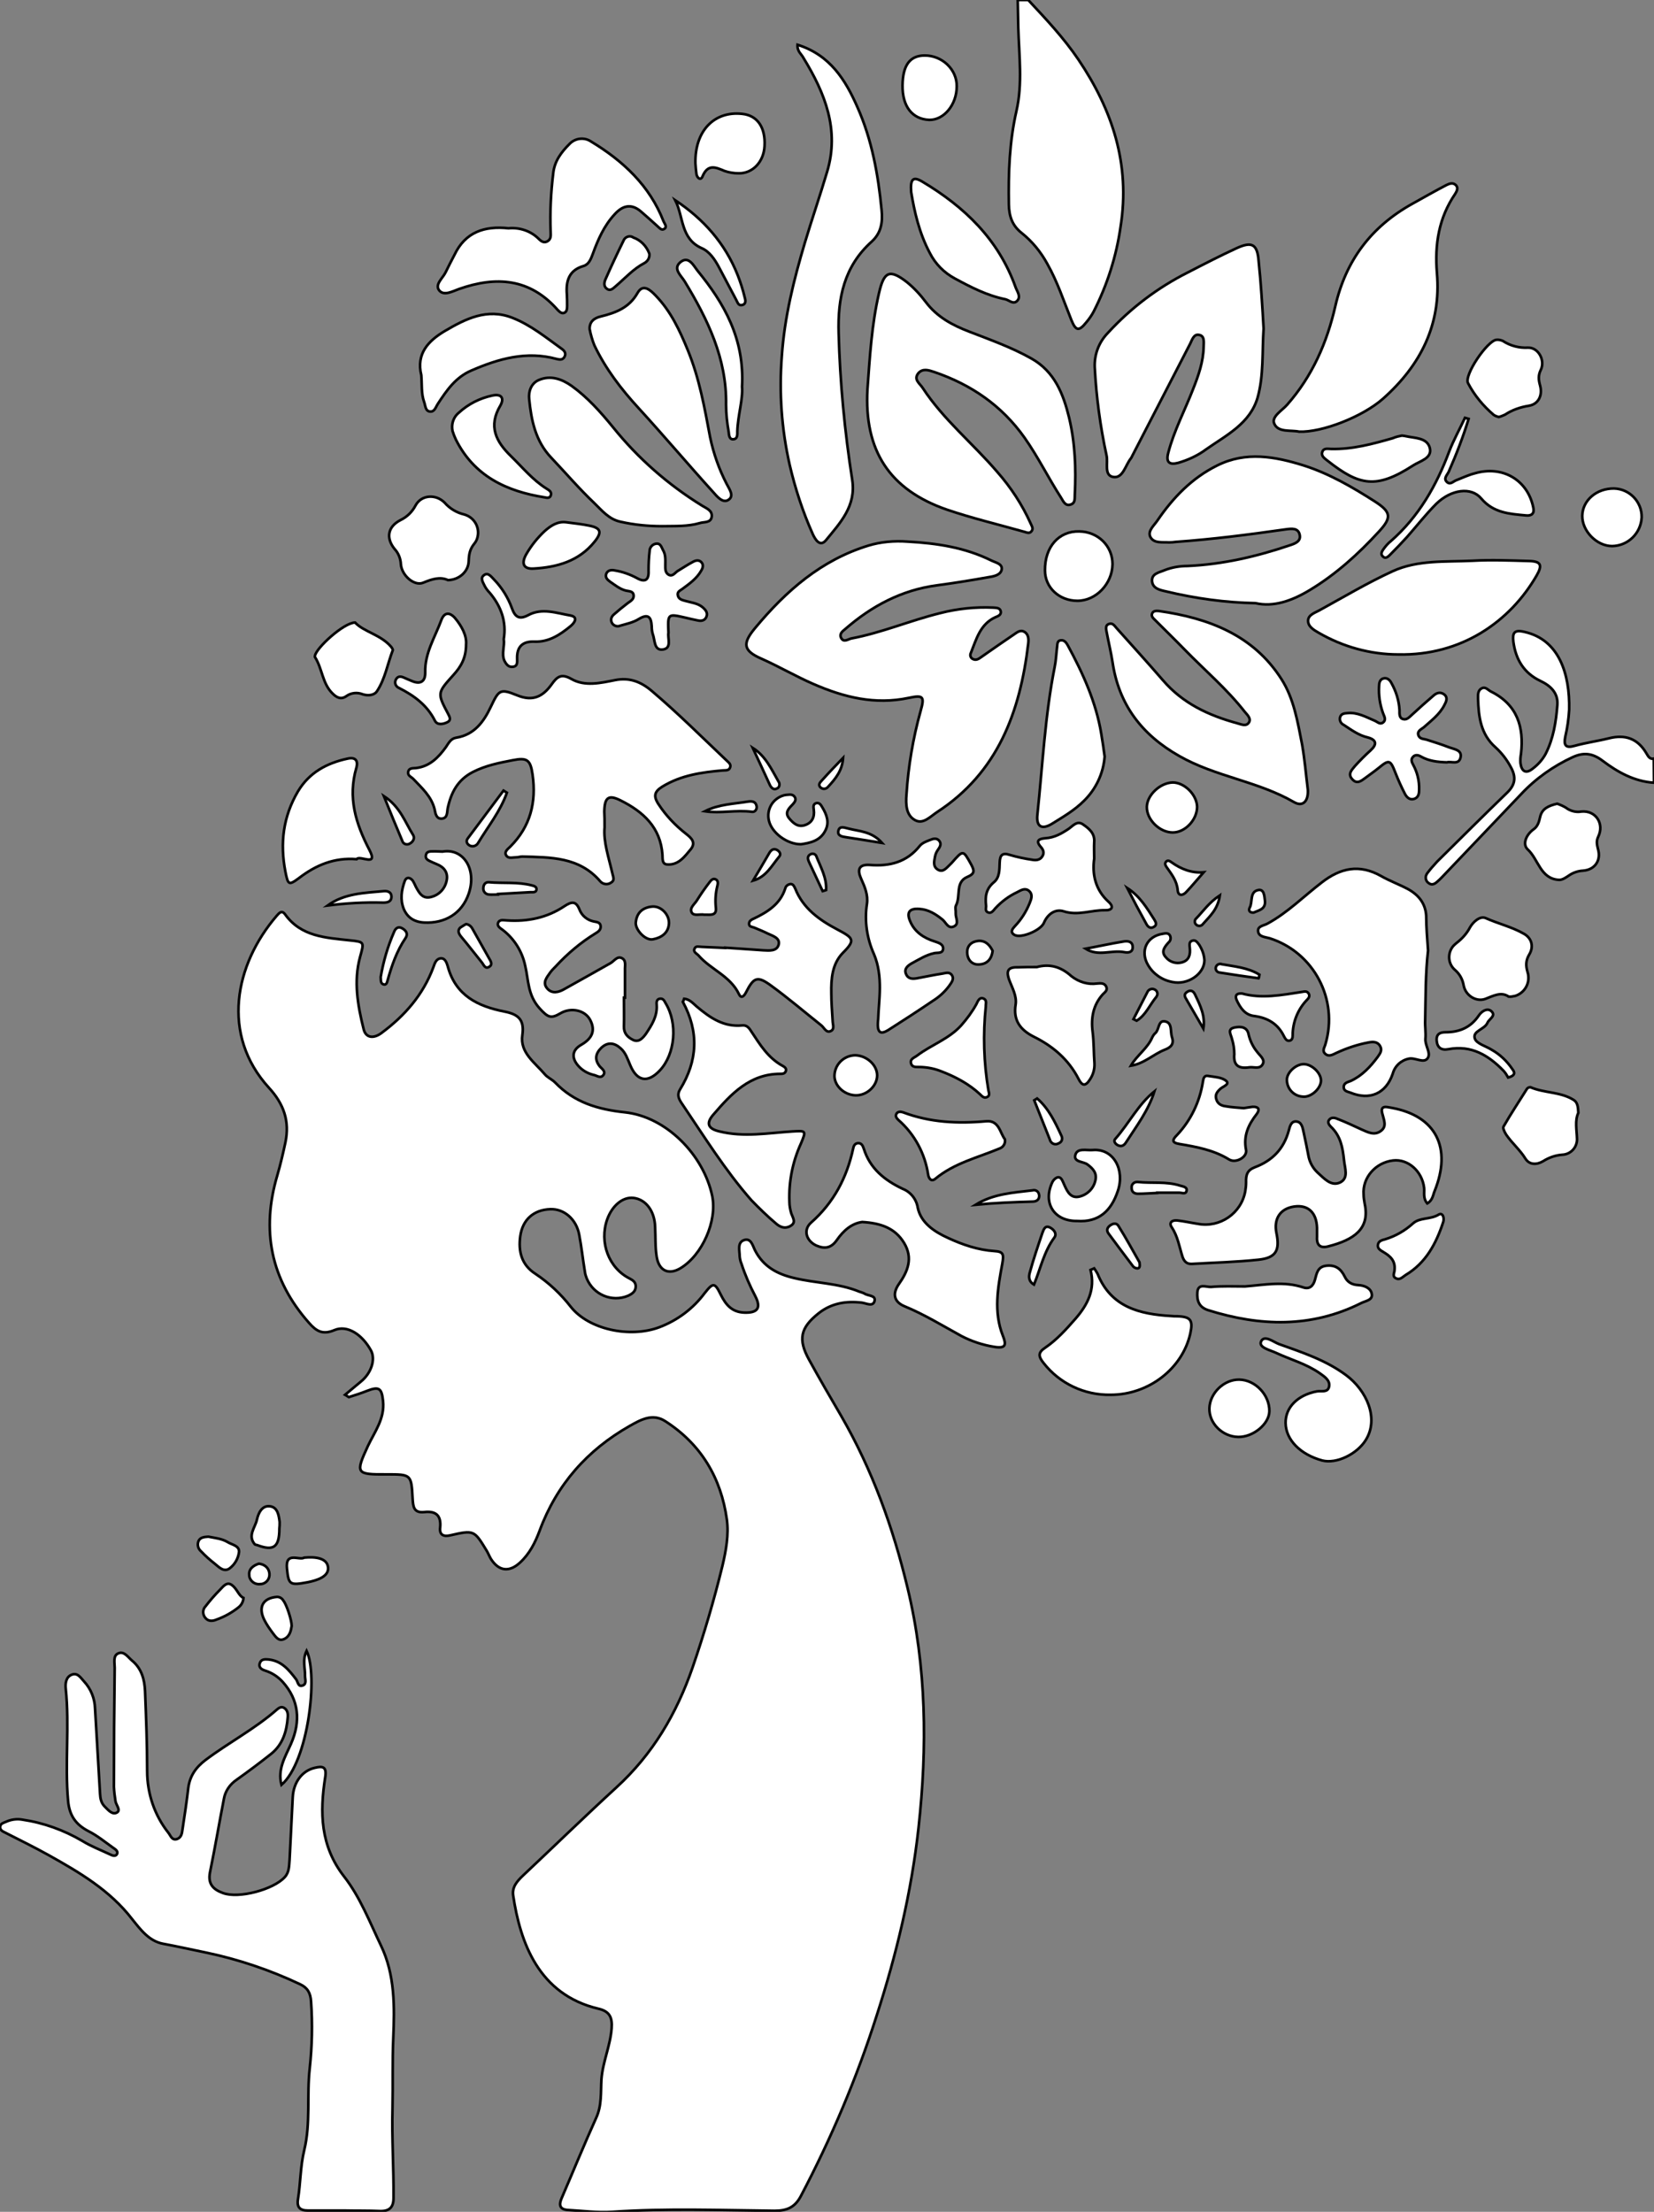 <?xml version="1.0" encoding="utf-8"?>
<!-- Generator: Adobe Illustrator 24.1.0, SVG Export Plug-In . SVG Version: 6.00 Build 0)  -->
<svg version="1.1" id="图层_1" xmlns="http://www.w3.org/2000/svg" xmlns:xlink="http://www.w3.org/1999/xlink" x="0px" y="0px"
	 viewBox="0 0 631.7 844.9" style="enable-background:new 0 0 631.7 844.9;" xml:space="preserve">
<rect x="0" y="0" width="631.7" height="844.9" fill="#808080" stroke="none"/>
<style type="text/css">
	.st0{fill:#FFFFFF;stroke:#000000;stroke-miterlimit:10;}
</style>
<g>
	<path id="X376600M2Color16_5_" class="st0" d="M392.7,0c6.8,7.3,13.6,14.5,19.2,22.8c13,19.3,19.8,40,16.1,63.6
		c-1.6,11.4-5.1,22.4-10.3,32.6c-0.8,1.5-1.7,2.8-2.8,4.1c-2.8,3.5-4,3.4-5.7-0.8c-2.9-7.2-5.3-14.6-9.2-21.5
		c-2.5-4.6-5.8-8.6-9.8-11.8c-3.7-2.9-4.8-6.5-4.9-10.9c-0.2-12,0.2-23.9,2.9-35.7c2.4-10.5,1-21.2,0.7-31.9
		c-0.1-3.5-0.1-7-0.2-10.5L392.7,0z"/>
	<path id="X78D111M2Color15_6_" class="st0" d="M631.7,299c-7.5-0.5-13.8-4-19.5-8.3c-3.9-3-7.3-3.4-11.5-1.5
		c-7.4,3.4-14.2,8.2-19.8,14.2c-10.1,10.6-20.2,21.2-30.3,31.8c-0.6,0.6-1.2,1.2-1.8,1.7c-1,0.9-2.1,1.3-3.2,0.4
		c-1.1-0.7-1.4-2.3-0.7-3.4c0-0.1,0.1-0.1,0.1-0.2c1.2-1.6,2.5-3.1,3.9-4.6c8.9-8.8,17.7-17.6,26.7-26.3c3.2-3.1,3.5-6,1.4-9.8
		c-1.5-2.8-3.4-5.3-5.8-7.5c-5.7-5-6.5-11.7-6.7-18.6c0-1.4-0.2-3.2,1.5-4c1.4-0.7,2.4,0.8,3.5,1.3c10,5,12.6,13.5,11.4,23.8
		c-0.2,1.1-0.3,2.3-0.2,3.5c0.4,3.1,2,4.3,4.7,2.1c2-1.5,3.7-3.4,4.9-5.6c3-5.9,4-12.3,4.5-18.8c0.3-4.6-2.7-7.3-6.5-9.1
		c-6.3-3-9.4-8.2-10.3-14.9c-0.4-3.4,0.2-4.8,4.3-3.8c13.2,3,17.3,16.1,17,29.7c-0.2,3.5-0.7,7-1.5,10.4c-0.6,3.2,0.1,4.4,3.6,3.4
		c4.3-1.2,8.8-1.8,13.2-2.9c6.1-1.5,10.8,0.1,14.1,5.6c0.7,1.1,1.2,2.5,2.9,2.2L631.7,299z"/>
	<path id="XF9D886M2Gra2OT15" class="st0" d="M131.8,532.8c2.2-1.8,4.1-3.5,6.1-5.1c3.9-3.2,5.6-8.4,3.8-11.8
		c-3.4-6.2-9.1-9.9-14-7.8c-4.5,1.9-6.9,0.4-9.7-2.8c-14.6-16.5-18.3-35.3-12.1-56.3c1.2-4.1,2.2-8.4,3.1-12.6
		c1.7-8.1-0.6-14.7-6.3-20.9c-18.4-20.2-13.1-47,3-65.7c0.9-1,1.9-2.3,3.2-0.5c6.1,8.5,15.5,8.9,24.6,9.9c5.8,0.6,5.6,0.6,4,6.4
		c-2.5,9.2-0.9,18.5,1.4,27.6c0.9,3.5,4,3.5,6.8,1.4c8.9-6.6,15.9-14.6,19.8-25.1c0.5-1.4,1-3.1,2.6-3.4c1.9-0.3,2.5,1.7,2.9,3
		c3,11.2,11.5,15.3,21.6,17.3c5.1,1,7.8,2.9,6.9,9c-1,6.7,4.8,10.5,8.6,15c1,1.2,2.7,1.9,3.9,3.1c7.3,7.6,16.3,10.3,26.7,11.4
		c15.8,1.7,30,16.3,33.3,31.9c2,9.6-3.8,22.7-12.2,27.7c-4.4,2.6-8.1,1-9-4.4c-0.6-3.8-0.4-7.6-0.6-11.5c-0.2-6-3.5-10.4-8.2-11
		c-4.1-0.5-8.2,2.9-10.1,8.2c-3.1,8.8,0.6,18.6,8.6,22.6c1.3,0.7,2.3,1.4,2.3,3c0,2-1.5,2.9-3,3.6c-6.1,2.5-13.1-0.4-15.7-6.6
		c-0.3-0.8-0.6-1.6-0.7-2.5c-0.8-4.8-1.3-9.6-2.2-14.3c-1.1-5.9-5.8-9.9-11-9.7c-6.3,0.2-10.6,3.9-11.5,10.3
		c-0.8,5.9,0.5,11,5.8,14.4c5.1,3.4,9.7,7.7,13.5,12.6c6.9,8.7,22.6,12,33.8,7.8c6.9-2.6,12.9-7.1,17.3-13c3.3-4.2,3.9-4.1,6.2,0.6
		c1.9,3.8,4.2,6.6,8.9,6.8c5.1,0.2,6.6-1.7,4.3-6.2c-2.1-4-3.9-8.1-5.3-12.4c-0.4-0.9-0.6-1.9-0.7-2.9c0-2.2-1-5.3,1.7-6.2
		s3.3,2.3,4.2,4c3.2,6.2,8.5,9,14.9,10.5c8.2,2,16.9,1.9,24.9,5.2c0.6,0.2,1.3,0.4,1.9,0.7c1.4,1,4.5,0.6,3.9,2.9s-3.2,0.8-4.9,0.6
		c-6-0.7-11.6,0.2-16.5,4.1c-6.9,5.5-7.9,9.9-3.6,17.7c4,7.3,8.2,14.5,12.4,21.7c11.8,20.5,19.7,42.5,25.2,65.4
		c7.3,30.2,7.6,60.9,4.2,91.8c-2.7,24.4-8.4,48.2-15.9,71.4c-7.6,23.9-17.4,47.1-29.1,69.3c-2.2,4.1-5.1,5.5-10,5.5
		c-20.6-0.2-41.3-1-61.9,0.4c-5.6,0.4-11.3-0.4-17-0.7c-3.2-0.2-3.5-2-2.4-4.5c4.4-10.2,8.6-20.5,13.2-30.7c2.2-4.8,1.7-9.8,2-14.7
		c0.5-6.7,3.4-12.8,3.9-19.5c0.3-4.1-0.7-6.5-5.1-7.5c-22.8-5.4-29.8-25.3-32.5-43.2c-0.5-3.3,1.5-5.5,3.8-7.7
		c11.9-11.2,23.6-22.6,35.6-33.6c13.9-12.7,23-28.2,29.1-45.8c4.4-12.8,8.2-25.7,11.4-38.8c1.4-5.9,2.5-12,1.7-17.8
		c-2.2-15.8-9.8-28.7-23.5-37.5c-4.9-3.2-9.5-0.5-13.6,1.8c-16.2,9.2-27.9,22.4-34.4,40c-1.7,4.6-3.9,8.9-7.5,12.2
		c-4.1,3.8-8.1,3.3-11.1-1.4c-0.6-1-1-2.1-1.6-3.1c-4.8-7.9-4.8-8-14-5.9c-2.6,0.6-4.1-0.3-3.8-2.9c0.5-4.8-1.7-6.5-6.1-6
		c-4,0.4-4.2-2.1-4.4-5c-0.5-9.4-0.5-9.4-9.9-9.4c-11.8,0.1-12-0.4-7.2-10.8c2.6-5.5,6.5-10.5,5.8-17.2c-0.5-4.9-1.5-5.7-6.1-3.9
		c-2.3,0.9-4.7,1.7-7,2.4C133,533.6,132.7,533.3,131.8,532.8z"/>
	<path id="XA34F1FM2Color24" class="st0" d="M131.6,844.4c-4.7,0-9.3,0-14,0c-3,0-4.3-1.2-3.8-4.3c1-6.2,0.9-12.6,2.4-18.8
		c2.5-10.3,0.9-20.8,2.1-31.3c0.9-8.4,1.1-16.9,0.5-25.4c-0.2-3.4-1.4-5.3-4.1-6.6c-11.6-5.5-23.8-9.6-36.3-12.2
		c-5.4-1.1-10.7-2.3-16.1-3.3s-8.7-5.5-11.9-9.5c-8.5-11-20.1-17.8-31.9-24.4c-5.4-3-10.9-5.7-16.4-8.5c-1-0.5-2.3-1-2-2.5
		c0.2-1.1,1.3-1.3,2.2-1.7c2-0.9,4.2-1.2,6.3-0.8c8.1,1.2,15.8,4,22.8,8.1c3.4,2.1,7.1,3.5,10.7,5.2c1,0.5,2.1,0.8,2.6-0.2
		s-0.6-1.8-1.4-2.3c-3.1-2.2-6.1-4.7-9.5-6.4c-4.8-2.5-7.3-5.9-7.8-11.6c-1.3-14.3,0.6-28.6-0.9-42.9c-0.2-2,0.1-4.3,2.1-5.2
		c2.4-1.1,3.6,1.1,4.9,2.5c2.6,2.8,4.1,6.5,4.2,10.4c0.6,10.8,1.3,21.6,1.9,32.4c0.1,1.9,0.4,3.6,1.8,5s2.9,3.2,4.6,2.3
		s-0.3-2.9-0.5-4.4c-0.3-1.8-0.5-3.6-0.6-5.4c0-15.2,0.1-30.3,0.3-45.5c0-1.9-0.7-4.6,1.3-5.5c2.3-1.1,3.8,1.5,5.4,2.8
		c3.6,3,4.7,7.2,4.9,11.6c0.4,10.2,0.8,20.3,0.8,30.5c0,8.6,2.8,16.9,8.1,23.6c0.9,1.1,1.3,3,3.3,2.4c1.7-0.6,1.9-2.2,2.1-3.7
		c0.8-5.3,1.6-10.5,2.2-15.8c0.6-4.6,2.9-7.9,6.6-10.7c8.9-6.7,18.9-11.9,27.3-19.3c0.8-0.7,1.7-1.2,2.7-0.6
		c1.3,0.8,1.5,2.2,1.4,3.5c-0.4,5.5-1.9,10.5-6.4,14.1c-4.3,3.4-8.7,6.7-13.2,9.9c-2.5,1.7-4.3,4.3-4.8,7.3
		c-1.8,9.3-3.4,18.7-5.3,28c-0.9,4.5,1.3,6.6,4.9,7.9c6,2.3,19.4-1.3,23.7-6.1c1.7-1.9,1.6-4.3,1.8-6.6c0.4-8,0.8-15.9,1.2-23.9
		c0.3-5.7,3.6-10.1,8.4-11.2c2.9-0.7,4.7-0.6,4,3.6c-2.1,13.4-1.9,26.2,7.2,37.9c6.1,7.8,9.8,17.4,14.1,26.4
		c5.4,11.2,5.2,23.5,4.7,35.3c-0.4,9-0.1,17.9-0.3,26.9c-0.3,11.4,0.5,22.8,0.4,34.2c0,3.7-1.7,5.1-5.2,5
		C140.6,844.4,136.1,844.5,131.6,844.4L131.6,844.4z"/>
	<path id="XFF3366M2Color4_11_" class="st0" d="M346.7,206.9c11,0.6,21.8,2.2,31.9,7.2c1.6,0.8,4.1,1.2,4,3.2
		c-0.2,2.2-2.7,2.8-4.6,3.1c-6.7,1.2-13.5,2.3-20.2,3.2c-13.5,1.8-24.9,7.9-35,16.7c-1,0.8-2.3,1.8-1.6,3.3c1,2,2.6,0.6,3.9,0.3
		c11.7-2.2,22.6-6.9,34-9.7c6.6-1.7,13.4-2.4,20.2-2.1c1.1,0.1,2.6,0,2.9,1.4s-1.1,1.9-2.1,2.3c-5.8,2.7-7.2,8.4-9.3,13.6
		c-0.4,0.8-0.2,1.7,0.5,2.2c1.4,0.9,2.5,0.1,3.6-0.7c4.1-2.9,8.2-5.7,12.3-8.5c1.2-0.8,2.5-2,4.1-1s1.6,2.9,1.4,4.5
		c-3.1,26-11.6,49.2-34.8,64.3c-2.6,1.7-5.3,4.8-8.4,3.1c-3.5-1.9-3.6-6.1-3.3-9.8c0.7-10.8,2.5-21.5,5.4-31.9c1.6-5.6,1-6.2-4.6-5
		c-12.8,2.7-24.6-0.2-36.3-5.3c-6.7-2.9-13-6.6-19.7-9.6c-7.2-3.1-7.6-5.8-2.6-11.8c11.8-14.2,25.3-26,43.3-31.5
		C336.3,207,341.5,206.5,346.7,206.9z"/>
	<path id="XE655FFM2Gra6OT30_11_" class="st0" d="M230.9,316.1c-0.5,5.5,1.6,11.5,3,17.6c0.3,1.4,1,2.6-0.6,3.5
		c-1.3,0.9-3.1,0.6-4.1-0.6c-8-9.3-18.9-9.1-29.7-9.4c-0.8,0-1.6,0.3-2.5,0.3c-1.3,0-2.9,0.6-3.7-0.8s0.7-2.4,1.6-3.3
		c7.7-7.7,10-17,8.5-27.5c-0.8-5.7-2.1-6.6-7.6-5.5c-5.2,1-10.3,2-15.2,4.5c-5.8,3-8.3,7.8-9.6,13.8c-0.3,1.5,0,3.8-2.2,4
		s-2.5-2-2.8-3.5c-1.2-5-4.9-8.2-8.2-11.7c-0.8-0.8-2.2-1.2-1.9-2.7s1.8-1.3,2.9-1.4c5.3-0.6,8.6-4,11.5-8c1-1.5,1.9-3.3,3.9-3.6
		c6.9-1.1,10.5-6,13.2-11.7c3.1-6.5,3.5-7.2,10.1-4.5c6.1,2.5,9.9,0.4,13.2-4.2c2-2.8,3.6-4.3,7.6-2c5.1,2.9,11.1,1.5,16.6,0.4
		s9.9,0.6,14.1,4.2c9.9,8.4,19.1,17.6,28.5,26.5c0.7,0.7,1.7,1.3,1.4,2.5c-0.4,1.5-1.8,1.2-2.9,1.3c-8,0.7-15.8,1.8-22.9,6.1
		c-3.1,1.9-3.7,3.6-1.6,6.8c2.8,4.3,6.4,8.1,10.5,11.3c1.9,1.5,3.9,3.2,1.9,5.8c-2.4,2.9-4.8,6.3-9.2,5.9c-1.9-0.2-1.6-2.2-1.7-3.7
		c-0.7-10.4-7.3-16.4-15.9-20.7c-4.7-2.4-6.2-1.2-6.3,4.2C230.9,311.8,230.9,313.4,230.9,316.1z"/>
	<path id="XFF3366M2Color4_10_" class="st0" d="M331.3,148.7c0.9-12.3,1.6-24.6,4.4-36.7c1.9-8.3,4-9.4,10.7-4.2
		c2.7,2.2,5.1,4.8,7.2,7.6c4.3,5.7,10.1,8.8,16.6,11.3c8,3.1,16.2,6,23.8,10.3c8.8,5,12.1,13.5,14.3,22.5c2.3,9.6,2.7,19.4,2.2,29.3
		c-0.1,1.4,0.3,3.3-1.5,3.9c-2.1,0.8-2.9-1.2-3.7-2.5c-4.9-7.6-8.8-15.6-14-23c-8.7-12.3-20.4-20.3-34.5-25.1
		c-2.1-0.7-4.4-1.5-6.1,0.5c-1.9,2.4,0.6,3.9,1.7,5.6c7.9,12.1,19.2,21.2,28.5,32.1c5.2,5.9,9.5,12.5,12.7,19.6
		c0.4,1,1.3,2.1,0.2,3.2c-0.7,0.7-1.5,0.4-2.4,0.1c-9.9-2.8-20-5.2-29.7-8.5C339.7,187.1,330,172.1,331.3,148.7z"/>
	<path id="X376600M2Color16_4_" class="st0" d="M304.6,17.1C317,21,322.9,30.5,327.5,41c5.5,12.4,7.9,25.7,9.2,39.2
		c0.5,4.8-0.2,8.9-3.9,12.2c-10.4,9.4-12.9,21.4-12.5,34.9c0.5,18.8,2.3,37.5,5.2,56.1c1.5,9.9-4.6,16.3-10,22.9
		c-2.3,2.8-4.1-0.1-5.1-2.3c-3.8-8.5-6.7-17.4-8.8-26.4c-3.1-13.7-4.1-27.7-3-41.6c1-14.8,4.6-29.2,8.8-43.3c2.7-9,5.8-18,8.5-27.1
		c4.8-16-0.8-30-9-43.4C306.1,20.6,304.4,19.7,304.6,17.1z"/>
	<path id="XFF3366M2Color4_9_" class="st0" d="M482.6,125.5c-0.6,8.9,0.1,17.9-2.3,26.4c-2.9,9.9-11.9,14.3-19.6,19.7
		c-3.2,2.4-6.9,4.1-10.7,5.2c-3.4,0.9-4.8-0.2-3.8-3.9c2.2-8.4,6.3-16.1,9.4-24.1c2.1-5.3,4-10.6,4.1-16.4c0-1.7,0.5-4.2-1.9-4.5
		c-1.8-0.3-2.5,1.8-3.2,3.3c-7.4,14.3-14.8,28.7-22.2,43c-0.1,0.3-0.3,0.6-0.5,0.9c-2.1,2.6-3,7.7-6.7,7.1s-1.9-5.4-2.6-8.3
		c-2.4-11.1-3.9-22.3-4.5-33.6c-0.2-4.9,1.6-9.6,5-13.1c8.7-9.5,19-17.3,30.5-23.1c6.2-3.2,12.4-6.4,18.7-9.3
		c5.9-2.7,7.9-1.5,8.4,4.9C481.6,108.3,482.1,116.9,482.6,125.5z"/>
	<path id="XFF3366M2Color4_8_" class="st0" d="M479.5,230.4c-11.5-0.2-23-1.8-34.2-4.5c-2.3-0.5-5-1.1-5.3-3.8
		c-0.3-3,2.7-3.4,4.8-4.3c2.8-1.1,5.8-1.6,8.8-1.6c13.4-0.6,26.3-3.6,39-7.9c1.8-0.6,4.3-1.4,3.8-3.9c-0.5-2.8-3-2.5-5.3-2.2
		c-14,2-28,3.8-42.1,4.8c-0.8,0.1-1.6,0.2-2.5,0.2c-2.6-0.2-5.9,0.5-7.2-2.2c-1-2.2,1.4-4.2,2.7-6.1c6-8.8,13.2-16.3,22.9-21.1
		c11-5.5,22.1-3.4,33,0c9.7,3.1,18.5,8.2,27.1,13.7c6.4,4.1,6.6,6.2,1.6,11.6c-7.8,8.5-16.3,16.2-26.2,22.2
		C493.5,229.5,486.4,232,479.5,230.4z"/>
	<path id="XE655FFM2Gra6OT30_10_" class="st0" d="M545.4,363.1c-1,8.7-0.9,17.7-1.1,26.7c-0.1,2.3,0.3,4.7,0.1,7
		c-0.2,2.7,2.3,5.5,0.8,7.5s-4.7-0.4-7.1,0.1c-3,0.6-5.4,2.8-6.2,5.8c-2.6,7.6-8.8,10.2-16.1,7.2c-1-0.4-2.5-0.5-2.6-2
		c-0.1-1.7,1.4-2,2.7-2.5c4.3-2,7.5-5.4,10.3-9.2c0.9-1.3,1.8-2.5,0.9-4.1c-1-1.8-2.8-1.7-4.4-1.4c-4.3,0.8-8.4,2.2-12.3,4
		c-1.3,0.6-2.8,1.6-4.2,0.4s-0.3-2.5,0-3.7c5.1-17.1-4.4-35.1-21.3-40.5c-1.7-0.5-4.2-0.5-4.4-2.7c-0.2-2,2.2-2.1,3.6-2.9
		c7.7-4.2,13.8-10.4,20.7-15.7c7.2-5.6,14.4-7.1,22.6-2.5c3.3,1.9,6.9,3.2,10.3,5c4,2.2,6.7,5.4,7,10.2
		C544.7,354.2,545.1,358.6,545.4,363.1z"/>
	<path id="X376600M2Color16_3_" class="st0" d="M496.2,164.9c-3.1-0.7-8,0.4-9.5-3c-1.3-2.7,3-5.1,4.9-7.3
		c9.6-10.9,15.2-23.7,18.4-37.7c4-17.4,13.7-30.3,29.3-39c4.3-2.4,8.7-4.9,13.1-7.2c1.2-0.6,2.6-1.1,3.7,0.1c0.9,1,0.3,2.2-0.3,3.2
		c-6.3,9.2-7.9,19.3-7,30.3c1.7,19.6-6.2,35.2-20.6,48C520.4,159.2,505,165.2,496.2,164.9z"/>
	<path id="XFF3366M2Color4_7_" class="st0" d="M499.5,301.8c0.2,4.4-2,6.5-5.3,4.6c-13.8-8-30-9.7-43.8-17.6
		c-14.3-8.1-23.1-19.6-25.5-35.9c-0.6-3.8-1.5-7.5-2.2-11.2c-0.2-1.2-0.8-2.9,1-3.4c1.3-0.4,2,0.8,2.8,1.7
		c5.9,6.6,11.8,13.1,17.6,19.8c7.6,8.9,17.5,13.5,28.5,16.5c1.5,0.4,3.5,1.4,4.5-0.5c0.7-1.5-0.8-2.8-1.7-3.9
		c-6.8-8.7-15.2-15.8-22.9-23.7c-3.7-3.8-7.5-7.5-11.3-11.3c-0.7-0.7-1.6-1.4-1.2-2.5s1.6-1.1,2.6-1c18.9,2.7,36,9.1,46.8,26
		c4.8,7.5,6.2,16.4,7.9,25C498.3,290.1,498.8,296.1,499.5,301.8z"/>
	<path id="XE655FFM2Gra6OT30_9_" class="st0" d="M545.1,459.7c-1.7-2-1-4.1-1.2-6c-0.8-6.4-6.2-11.1-11.9-10.4
		c-6.7,0.8-11.7,6.6-11.2,13c0,1.2,0.2,2.3,0.4,3.5c2.1,9.6-4.1,13.8-13.9,16.3c-3,0.8-4.5-0.4-4.3-3.6c0-1.2,0-2.3,0-3.5
		c-0.2-5.9-3.5-8.9-8.8-8.1s-7.8,4.7-6.7,10.1c1.4,6.7-0.2,9.5-6.9,10.2c-8.4,0.9-16.9,1.1-25.4,1.6c-2,0.1-3-1-3.6-2.8
		c-1.2-3.8-1.8-7.8-4.1-11.2c-1.2-1.8,0.2-2.8,2.1-2.6c2.6,0.3,5.3,0.9,7.9,1.3c8.4,1.6,16.6-4,18.1-12.5c0.2-1.1,0.3-2.2,0.3-3.3
		c-0.1-3,0.5-4.7,3.3-5.8c6.7-2.5,11.1-7,13-14c0.4-1.4,0.8-3.7,2.9-3.5s2.4,2.4,2.8,4.2c0.7,3.1,1.3,6.2,1.9,9.3
		c0.5,2.3,1.7,4.4,3.4,6c2.5,2.2,5.1,5.4,8.6,3.8c3.4-1.7,1.8-5.4,1.5-8.6c-0.5-4.8-1.3-9.2-5-12.7c-0.7-0.7-1.4-1.7-0.7-2.6
		c0.8-1.1,2.1-0.9,3.2-0.4c3.1,1.2,6.1,2.6,9.1,4c2.5,1.1,5,2.5,7.5,0.6c2.3-1.7,1.2-4,0.6-6.4c-1.1-3.7,1.7-2.7,3.6-2.4
		c16.8,3.1,23,15.2,16.3,31.8C547.3,456.4,547.2,458.5,545.1,459.7z"/>
	<path id="X376600M2Color16_2_" class="st0" d="M534.1,250c-10.7,0-21.2-2.9-30.5-8.3c-1.9-1.1-4.1-2.4-4-4.7
		c0.1-2.1,2.5-2.9,4.2-3.8c9.3-5.1,18.5-10.6,28.1-15s20.2-3.5,30.5-4c7.1-0.4,14.3-0.1,21.5,0.1c4.6,0.1,5.3,1.5,3,5.5
		C576.7,237.5,558.1,250.5,534.1,250z"/>
	<path id="XFF66FFM1Color10_7_" class="st0" d="M194.2,87.2c4.2-0.4,8.5,1,11.5,4c1,1,2.1,1.8,3.5,0.9s1.1-2.3,1.1-3.6
		c-0.3-7.5,0.1-15,1-22.4c0.5-4.6,3.1-8,6.2-11.1c2.2-2.3,5.7-2.7,8.3-0.9c12.2,7.4,22.3,16.8,27.6,30.4c0.4,1,1.6,2.2,0.2,3
		c-1,0.6-1.8-0.5-2.5-1.1c-2.1-1.9-4.2-3.8-6.3-5.6c-3.6-3.1-6.9-2.4-10,1c-4.1,4.4-6.4,9.7-8.4,15.2c-0.7,1.9-1.5,4-3.5,4.6
		c-5.6,1.6-6.8,5.7-6.4,10.8c0.1,1.5,0.1,3,0.1,4.5c0,1-0.1,2.2-1.1,2.6s-1.8-0.4-2.5-1.1c-10.6-12.1-23.5-13-37.7-8
		c-2.5,0.9-5.7,2.7-7.5,0.6c-1.9-2.3,1.3-4.7,2.4-7s2.2-4.4,3.4-6.7C177.7,88.7,185,86.2,194.2,87.2z"/>
	<path id="XE655FFM2Gra6OT30_8_" class="st0" d="M329.3,466.8c-4,0.5-7.2,3.3-9.7,6.9c-2.1,3-4.5,3.5-7.8,2.1c-3.9-1.8-5.2-6-2-8.8
		c8.6-7.6,13.6-17.1,16-28.1c0.2-1,0.5-2,1.7-2.2c1.5-0.2,2,0.9,2.4,2.1c2.4,7.6,7.9,12,14.8,15.3c3.1,1.2,5.3,4,5.8,7.2
		c1.2,5.8,6.3,9.2,11.6,11.6c5.6,2.6,11.5,4.6,17.7,5c3.5,0.2,3.6,1.3,3,4.8c-1.7,9.1-3.4,18.4,0.2,27.5c1.4,3.5,1.2,5-3.2,4.3
		c-4.4-0.7-8.7-2.1-12.7-4.2c-7.1-3.9-14.1-8.2-21.6-11.3c-3.9-1.6-4.9-4.6-2.2-8.5c3.4-4.8,5.5-9.9,2-15.7S336.2,467.2,329.3,466.8
		z"/>
	<path id="XFF66FFM1Color10_6_" class="st0" d="M225.2,125.7c-0.1-2.8,1.7-4.2,4.2-4.8c5.7-1.4,10.9-3.3,14.1-9
		c2.1-3.7,4.9-1.1,6.9,1c5.8,6,9.2,13.3,12.3,20.9c4.4,10.7,6.4,22,8.5,33.2c1.3,6.2,3.4,12.2,6.3,17.8c1,2,3.1,4.7,0.6,6.2
		c-2.1,1.3-4.3-1.4-5.7-3c-9.6-10.6-18.8-21.5-28.5-32.1c-6.7-7.3-12.6-15-16.9-24C226.2,129.9,225.6,127.8,225.2,125.7z"/>
	<path id="XFF66FFM1Color10_5_" class="st0" d="M252.9,201c-5.3,0-10.7-0.5-15.9-1.7c-4.4-0.9-7.1-4.3-10-7.1
		c-5.8-5.5-11-11.6-16.5-17.4c-6-6.3-7.6-14.3-8.4-22.4c-0.3-2.8,0.7-5.9,3.6-7.2c4.6-2,8.9-0.4,12.6,2.2c6.1,4.4,11.1,10,15.9,15.9
		c9.5,11.8,21,21.9,34,29.9c1.6,1,4,1.8,3.6,4.3c-0.4,2.3-2.9,1.8-4.5,2.3C262.6,201.2,257.7,200.9,252.9,201z"/>
	<path id="XE655FFM2Gra6OT30_7_" class="st0" d="M261.3,381.5c2.1,0.2,3.4,1.8,4.8,3c5.1,4.3,10.3,7.9,17.4,7.2
		c1.8-0.2,2.7,1.1,3.5,2.4c3.3,5,6.4,10.1,12,13.1c0.7,0.4,1.5,1,1.1,2s-1.3,1-2.1,1c-11.6,0-18.7,7.6-25.5,15.5
		c-3,3.4-2.1,5.5,2.3,6.5c9.3,2.3,18.5,0.6,27.8,0c5.2-0.3,5.4-0.4,3.3,4.6c-3.2,7-4.7,14.6-4.4,22.3c0,1.5,0.3,3,0.7,4.4
		c0.6,1.7,2,3.5-0.3,4.8c-2,1.2-3.9,0.5-5.5-0.9c-3.3-2.8-6.4-5.8-9.4-8.9c-10.1-11.5-18.2-24.6-26.8-37.3c-1.1-1.7-1.6-3.2-0.5-5
		c6.8-11,7.3-22.1,1.1-33.5C260.9,382.5,261.1,382.1,261.3,381.5z"/>
	<path id="X05E8E2M2Color11_4_" class="st0" d="M335.4,389.3c0.2-7.1,2-16.2-1.6-24.8c-2.7-6-3.7-12.7-2.7-19.2
		c0.5-3.4-0.8-6.5-2.2-9.6c-1.5-3.3-1.1-5.6,3.3-5.3c7.5,0.6,14.1-1,19.1-7.3c0.9-1.1,2.5-1.7,3.8-2.2c1.2-0.5,2.7-1,3.7,0.4
		c0.8,1.1,0.2,2.2-0.5,3.2c-0.6,0.8-1,1.7-1.2,2.7c-0.3,1.8-0.9,3.8,1.1,5s3.3-0.7,4.6-1.9c0.2-0.2,0.5-0.5,0.7-0.7
		c4.4-5,4.3-5,7.4,0.6c1.2,2.3,1.6,3.5-1.5,4.8c-4.7,2-2.4,7.4-4.3,10.9c-0.4,0.8,0,2-0.1,3c-0.1,1.7,1.5,4-0.7,5s-3-1.5-4.3-2.6
		c-2.6-2.1-5.4-3.9-8.9-4.1c-3.7-0.3-5,1.3-3.5,4.7c1.7,4.1,5.2,6.4,9.3,7.7c1.4,0.5,3.2,0.9,3.3,2.6c0,2.2-2.1,1.6-3.4,1.9
		c-3.2,0.7-5.8,2.4-8.6,3.9c-1.4,0.8-3,2-2.2,4s2.5,2,4.2,1.7c3.3-0.6,6.5-1.3,9.8-1.8c1.2-0.2,2.7-0.8,3.6,0.7s-0.3,2.8-1.1,4
		c-1.7,2.3-3.8,4.2-6.2,5.7c-5.6,3.8-11.3,7.5-17.1,11.2C336.7,395,334.7,395.2,335.4,389.3z"/>
	<path id="XE655FFM2Gra6OT30_6_" class="st0" d="M238.3,381.1c0,3.7,0.1,7.3,0,11c-0.1,2.6,1.4,4.1,3.4,5.1c2.3,1.2,3.9-0.8,5-2.3
		c2.2-3.3,4.4-6.7,4.1-11c-0.1-0.9-0.1-2.2,1.2-2.4s1.7,0.8,2.2,1.7c4.7,7.7,3.7,19.4-2.2,25.7c-4.6,4.9-8.7,4.2-11.3-2
		c-1-2.3-1.7-4.7-3.6-6.4c-2.4-2.2-5-2.6-7.5-0.2c-2.2,2.2-2.6,4.5-0.5,7.1c0.8,0.9,2.4,1.9,1.3,3.3s-2.5,0.1-3.7-0.1
		c-2.1-0.5-4.1-1.6-5.6-3.2c-2.9-3.1-2.8-6.2,0.9-8.3c4-2.3,5.6-5.3,3.4-9.5c-2-3.8-7.4-4.9-11.4-2.5c-3.6,2.1-4.7,1.6-7.9-1.9
		c-4.6-5.1-4.2-10.7-5.5-16.2c-1.1-5.4-4.1-10.3-8.5-13.7c-0.9-0.7-2.3-1.4-1.9-2.7c0.6-1.6,2.2-1,3.5-1c7.8,0.5,15.2-1,21.8-5.4
		c2.6-1.7,4.4-2.3,5.8,1.2c0.9,2.4,3,4.1,5.5,4.6c1.1,0.2,2.5,0.3,2.6,1.8c0.1,1.4-0.9,2.1-1.9,2.7c-5.7,3.5-10.8,7.8-15.3,12.7
		c-0.7,0.7-1.4,1.4-2,2.2c-1.3,1.9-3.2,3.9-1.2,6.2c1.8,2.1,4.3,1.5,6.4,0.3c6-3.3,11.9-6.7,17.8-10c1.4-0.8,2.5-2.8,4.3-1.9
		s1.1,3,1.2,4.6c0,3.5,0,7,0,10.5L238.3,381.1z"/>
	<path id="XE655FFM2Gra6OT30_5_" class="st0" d="M417.9,484.5c0.5,0.7,0.9,1.4,1.3,2.1c5.1,12.7,16,15.4,28,16.1
		c0.8,0.1,1.7,0.1,2.5,0.1c5.1,0.2,6,1.5,4.9,6.6c-3,13.4-15.9,23.4-30.4,23.4c-10,0.2-19.5-4.3-25.6-12.1c-2-2.5-2.3-4,0.6-5.9
		c4.4-3,8-7,11.5-11c4.7-5.4,7.7-11.2,5.8-18.7L417.9,484.5z"/>
	<path id="XE655FFM2Gra6OT30_4_" class="st0" d="M277,362c4.8,0.3,9.6,0.7,14.4,1c2.3,0.1,5.3,0.5,6-2.2c0.6-2.5-2.3-3.3-4.2-4.2
		c-1.6-0.8-3.3-1.5-5-2.2c-0.9-0.4-2.2-0.3-2.1-1.6c0-1.1,1.1-1.6,2-2c5.2-2.5,9.9-5.5,11.8-11.4c0.2-1,1.2-1.7,2.2-1.7
		c0.9,0.1,1.2,0.9,1.6,1.7c3,7.6,9.2,12,16,15.6c6.2,3.3,7.2,4,2.2,9c-4.1,4.2-4.5,9.9-4.4,15.4c0,3.5,0.3,7,0.5,10.5
		c0,1.4,0.9,3.3-0.8,4s-2.4-1.3-3.5-2.2c-6.4-5.1-12.6-10.4-19.2-15.2c-5.2-3.8-6.6-3.3-9.6,2.6c-0.8,1.6-1.9,2.4-2.7,0.6
		c-3.3-6.9-10.7-9.3-15.4-14.7c-0.7-0.8-2.2-1.3-1.5-2.7c0.5-1.1,1.7-0.6,2.7-0.6l9,0.4L277,362z"/>
	<path id="XFF3366M2Color4_6_" class="st0" d="M421.9,289c-0.5,6.4-3.3,12.4-7.9,16.9c-3.6,3.6-7.9,6.1-12.1,8.7
		c-4,2.5-6.2,1.2-5.7-3.4c2-18.8,2.9-37.8,6.6-56.4c0.5-2.4,0.6-5,0.9-7.4c0.2-1.1-0.1-2.6,1.4-2.8c1.3-0.2,2.1,0.8,2.7,1.9
		c5.8,10.7,10.8,21.7,12.8,33.8C421.1,283.2,421.5,286.1,421.9,289z"/>
	<path id="X05E8E2M2Color11_3_" class="st0" d="M417.9,328c-0.8,5.8,0.3,11.8,5.5,16.5c2.2,2,1.2,3.3-1.4,3.2
		c-5.3-0.1-10.3,2.2-15.8,0.4c-3.2-1-6.1,1.1-7.5,4.4c-1.2,2.9-8.8,6.1-11.3,4.6c-1.8-1.1-0.6-2.4,0.2-3.3c2.4-2.5,4.3-5.5,5.6-8.7
		c0.6-1.5,1.4-3.3-0.1-4.7s-3.1-0.4-4.6,0.4c-3.2,1.5-6,3.6-8.4,6.2c-0.7,0.8-1.5,2.1-2.8,1.5c-1.2-0.5-0.6-1.7-0.7-2.6
		c-0.4-3.5,0-6.4,3-8.9c2.2-1.8,2.1-4.8,2.2-7.5c0.1-2.9,1-3.9,4-2.9c2.7,0.8,5.5,1.4,8.3,1.8c1.5,0.3,3.1,0.2,4-1.3
		c0.8-1.3,0.4-2.5-0.6-3.6c-2.2-2.5-0.5-3.1,1.7-3.3c3.5-0.2,6.3-1.8,9.1-3.7c1.5-1.1,3.1-3.1,5.3-1.6c2.3,1.6,4.6,3.4,4.3,6.8
		C417.8,323.6,417.9,325.4,417.9,328z"/>
	<path id="XE655FFM2Gra6OT30_3_" class="st0" d="M136.2,328.2c-8.6-0.7-15.6,2.3-22,7.2c-4,3-4.2,2.5-5.2-2.4
		c-2.1-10.9-0.9-21,4.8-30.7c4.3-7.2,11-10.8,18.9-12.5c3-0.7,4.2,0.7,3.4,3.5c-3.3,11.3-0.3,21.2,5,31.4
		C144.6,331.4,137.4,326.5,136.2,328.2z"/>
	<path id="X05E8E2M2Color11_2_" class="st0" d="M396,369.4c4.8-1.3,9.1-0.2,13.2,3.5c2.8,2.2,6.3,3.3,9.8,2.8
		c1.3-0.1,2.8-0.3,3.5,1.2c0.6,1.4-0.5,2.1-1.3,2.9c-3.7,4.1-4.6,9-3.9,14.4c0.5,4,0.4,8,0.7,12c0.1,2.2-0.5,4.3-1.7,6.1
		c-1.8,2.9-3.1,2.4-4.4-0.2c-3.8-7.4-9.8-12.5-17.1-16.1c-5.1-2.6-7.9-6.2-6.9-12.3c0.5-3.3-1.4-6.5-2.5-9.5c-1.4-4,0.2-4.8,3.6-4.7
		C391.2,369.4,393.4,369.4,396,369.4z"/>
	<path id="XFF66FFM1Color10_4_" class="st0" d="M160.9,143.3c-2-8.2,2.7-13.1,8.9-16.8c8-4.7,16.2-8.9,25.9-5.1
		c7.1,2.8,12.9,7.6,18.9,11.9c1,0.7,1.7,1.7,1,3s-1.9,1.1-3.1,0.8c-11.4-3.1-22-0.1-32.4,4.4c-6.1,2.6-9.5,7.6-12.9,12.8
		c-0.8,1.2-1.2,3.1-3,2.9s-1.7-2.3-2.2-3.6C160.8,150.3,161.2,146.7,160.9,143.3z"/>
	<path id="X78D111M2Color15_5_" class="st0" d="M491,543.6c-0.1-6,4.6-10.7,11.9-12.1c1.7-0.3,4.2,0.6,4.7-1.8s-1.7-3.8-3.5-5.1
		c-5.1-3.6-11.1-5.2-16.7-7.8c-2.3-1.1-6.7-2-5.8-4.3c1.2-2.8,4.7,0.1,6.8,0.9c8.9,3.2,17.9,6.1,25.7,11.9
		c7.8,5.8,12.7,16.5,7.5,24.8c-3.3,5.3-11.1,9.2-16.6,7.8C496.6,555.6,491.1,550,491,543.6z"/>
	<path id="X376600M2Color16_1_" class="st0" d="M348,73.4c-0.4-5,0.7-6.1,4.1-4.1c16.3,9.7,29.3,22.2,35.8,40.5
		c0.6,1.6,2.1,3.5,0.6,5.1s-3.1-0.3-4.6-0.6c-6.9-1.4-13.1-4.6-19.2-7.9c-4.1-2.2-7.5-5.6-9.6-9.8C351,88.9,349.2,80.6,348,73.4z"/>
	<path id="XE655FFM2Gra6OT30_2_" class="st0" d="M475.5,491.4c7.5-0.6,14.9-2.1,22.3,0.4c2.4,0.8,3.8-0.7,4.4-2.9
		c0.7-2.5,1-5,4.3-5.4c3.5-0.4,5.6,1.1,7.1,4.2c1,2.1,2.8,3.1,5.2,3.2c2.2,0.1,4.7,1.1,5.1,3.3c0.5,2.5-2.4,2.7-4.1,3.6
		c-19,9.5-38.5,8.9-58.3,2.7c-3.8-1.2-4.4-3.9-4.2-6.9c0.3-3.5,3.4-1.9,5.2-2C466.8,491.2,471.1,491.4,475.5,491.4z"/>
	<path id="XFFB8B8M2Color20_3_" class="st0" d="M552.6,291.2c-3.6-0.1-6.9-0.5-9.9-2.2c-1-0.6-2.3-0.9-3.2,0.3
		c-0.7,0.9-0.3,1.9,0.2,2.8c1.6,2.9,2.4,6.2,2.3,9.6c0,1.3-0.2,2.8-1.7,3.4c-1.8,0.7-3-0.5-3.7-1.8c-1.4-2.7-2.6-5.4-3.7-8.2
		c-1.9-4.9-2.4-5-6.3-1.8c-1.7,1.4-3.5,2.6-5.2,3.9c-1.5,1.1-3.1,2.4-4.8,0.6c-2.1-2.1-0.3-3.7,0.9-5.2c1.9-2.1,3.9-4.1,6-6
		c2.5-2.3,2.2-4-1.1-4.9c-3.5-0.8-6.3-2.9-9.2-4.8c-1.1-0.5-1.7-1.7-1.4-2.9c0.4-1.4,1.6-1.5,2.8-1.6c3.8-0.4,7.1,1.5,10.4,2.9
		c1,0.4,2,1.6,3.2,0.7c1.4-1.1,0.4-2.4,0-3.6c-1.2-3.3-1.7-6.8-1.5-10.3c0-1.2,0.3-2.5,1.5-2.9c1.5-0.5,2.6,0.5,3.2,1.7
		c1.8,3.2,2.9,6.7,3.1,10.4c0,1.2-0.2,3,1.4,3.4c1.4,0.4,2.4-0.8,3.4-1.7c2.7-2.5,5.4-4.9,8.2-7.3c1.2-1.1,2.7-1.5,4.1-0.4
		c1.5,1.2,0.7,2.8,0,4.1c-1.8,3.5-4.9,5.8-7.8,8.4c-1,0.8-2.6,1.4-2.1,3s2.1,1.4,3.3,1.8c2.8,0.9,5.7,1.8,8.5,2.9
		c1.9,0.7,5,1,4.3,3.9S554.3,290.7,552.6,291.2z"/>
	<path id="XFF0033M1Color6_4_" class="st0" d="M171.1,221.6c-3-1.4-6.1-0.4-9.5,1s-8.2-2.8-8.5-7.1c-0.1-2.1-0.9-4.2-2.4-5.8
		c-3.4-4.2-2.6-8.5,2.2-11c2.5-1.2,4.5-3.1,5.8-5.6c2.2-4.1,7.7-4.5,11.1-1.1c1.9,2.2,4.5,3.8,7.4,4.5c3.8,1,6.1,4.8,5.2,8.6
		c-0.2,0.9-0.6,1.8-1.2,2.5c-1.8,2.2-2.1,4.2-2.2,6.8C178.9,218.3,175.4,221.5,171.1,221.6z"/>
	<path id="XFF0033M1Color6_3_" class="st0" d="M576.2,380.7c-2.9-2-5.8-0.3-9,0.9c-3.4,1.2-7.5-1.3-8.2-5.2
		c-0.4-2.3-1.5-4.3-3.2-5.8c-2.8-2.3-3.1-6.4-0.8-9.2c0.4-0.4,0.8-0.8,1.3-1.2c2.1-1.6,3.9-3.6,5.1-5.9c1.3-2.3,3.9-4.5,6-3.6
		c4.9,2.2,10.2,3.4,14.8,6.1c2.8,1.7,3.7,4.8,1.8,7.9c-1.3,2.2-1.3,4.2-0.6,6.6c1.2,3.8-0.8,7.8-4.6,9.1
		C577.9,380.6,577.1,380.8,576.2,380.7z"/>
	<path id="XFFB8B8M2Color20_2_" class="st0" d="M255.3,241.7c-0.4,2.1,1.4,5.9-2.1,6.4s-3-3.6-3.9-5.9c-0.3-1-0.4-2-0.4-3
		c-0.2-3.6-1.4-4.9-5-2.7c-2.1,1.3-4.6,1.8-7,2.5c-1.1,0.5-2.4,0.1-3.1-0.9c-0.8-1.4-0.3-2.6,0.8-3.5c1.6-1.4,3.3-2.8,5-4.1
		c1-0.8,2.5-1.4,2.4-3c-0.1-1.8-1.8-1.6-3-1.9c-2.3-0.6-4.1-2.1-6-3.4c-1-0.7-1.9-1.6-1.5-2.9c0.5-1.5,2-1.7,3.3-1.4
		c3,0.5,5.8,1.5,8.4,2.9c3,1.7,4.7,1,4.5-2.8c0-2.5,0.1-5,0.4-7.5c0-1.4,1.1-2.6,2.4-2.8c1.8-0.3,2.1,1.3,2.7,2.4
		c1.1,1.8,0.9,3.8,0.9,5.8c0,1.3-0.1,2.8,1.2,3.6c1.5,0.9,2.4-0.6,3.4-1.3c2-1.2,3.9-2.5,6-3.6c1.1-0.6,2.3-0.8,3.2,0.2
		s0.5,2.2-0.1,3.2c-1.7,3-4.4,4.9-7.1,6.9c-0.9,0.7-2.2,1.1-1.8,2.6c0.3,1.3,1.5,1.7,2.7,2c2.4,0.7,5,0.9,6.9,2.6
		c1,0.9,1.9,2,1.3,3.5s-2,1.7-3.3,1.4c-1.6-0.3-3.2-0.7-4.9-1.1C255,234.4,255,234.4,255.3,241.7z"/>
	<path id="XFF0033M1Color6_2_" class="st0" d="M572.4,159.3c-0.7-0.2-1.3-0.4-1.9-0.8c-4-3.4-7.4-7.5-9.8-12.1
		c-1.7-3,7.3-16.2,10.8-16.6c0.8-0.1,1.7,0.1,2.4,0.4c2.9,1.9,6.3,2.8,9.7,2.6c3.9-0.1,6.6,4.8,4.9,8.4c-1.1,2.2-0.9,3.9-0.3,6.1
		c1,3.7-0.6,7.1-4.3,7.7c-3.2,0.5-6.4,1.6-9.1,3.4C573.9,158.8,573.2,159.1,572.4,159.3z"/>
	<path id="XFF0033M1Color6_1_" class="st0" d="M602.8,425.1c-1.4,2.9-0.6,6.5-0.5,10.1c0,3.2-2.5,5.8-5.7,5.9
		c-2.6,0.2-5.1,1.1-7.3,2.5c-2.4,1.4-5.2,1.4-6.7-1c-2.1-3.4-5.1-5.9-7.3-9.1c-0.6-0.9-1.4-2.5-1.1-3.1c2.8-4.9,6-9.7,9-14.5
		c0.3-0.4,0.8-0.6,1.3-0.6c5.3,2.3,11.4,1.7,16.4,4.8C602.5,421,602.7,422.8,602.8,425.1z"/>
	<path id="XFFB8B8M2Color20_1_" class="st0" d="M135.6,237.8c3.4,3.6,9.8,4.6,13.8,9.3c0.3,0.4,0.7,1,0.6,1.3
		c-2,5.2-2.9,10.9-6,15.6c-1,1.6-3.4,1.9-5.5,1.2c-2-0.8-4.4-0.6-6.2,0.7c-2.1,1.5-3.8,0.5-5.3-1c-3.9-3.8-3.9-9.5-6.7-13.9
		c-0.1-0.1,0-0.3,0-0.5C120.7,247.6,131.2,237.9,135.6,237.8z"/>
	<path id="XFF0033M1Color6" class="st0" d="M594.7,307c1.2,0.4,2.3,0.9,3.3,1.5c1.7,1.3,3.9,1.9,6,1.5c5.5-0.5,8.8,4.7,6.4,9.6
		c-0.8,1.7-0.5,3-0.1,4.7c1.3,4.4-1.2,8-5.8,8.3c-1.8,0.1-3.6,0.7-5.1,1.7c-1.2,0.8-2.7,1.9-4,1.8c-7.1-0.4-7.8-7.8-11.9-11.6
		c-2.2-2-0.6-5.7,2.2-7.7c1.6-1.1,2.1-2.9,2.5-4.7C588.9,308.9,591.4,307.8,594.7,307z"/>
	<path id="XFF66FFM1Color10_3_" class="st0" d="M172.7,163.7c-0.2-2.4,0.8-4.7,2.6-6.1c3.6-3.3,8-5.5,12.7-6.5
		c3.5-0.8,4.7,1,3.1,3.8c-4.7,7.9-1.7,13.8,4.1,19.4c4.4,4.3,8.3,9.1,13.6,12.4c1,0.6,2.1,1.3,1.5,2.7c-0.4,0.9-1.4,0.8-2.2,0.6
		c-14.6-2.3-27-8.1-34-22.1c-0.4-0.9-0.8-1.8-1.1-2.8C172.8,164.8,172.8,164.3,172.7,163.7z"/>
	<path id="XFF9900M1Color3_13_" class="st0" d="M424.9,215.5c-0.1,7.5-6.3,14-13.4,14c-7,0-12.4-5.1-12.4-11.6
		c-0.1-9,5.3-15.1,13.1-14.9C419.4,203.1,424.9,208.6,424.9,215.5z"/>
	<path id="XCC66FFM1Color12" class="st0" d="M383.8,435.2c0.3,1.5-0.6,3-2,3.5c-8.4,3.5-17.4,5.6-24.6,11.6c-1.5,1.2-2.4,0-2.7-1.5
		c-1.2-8.1-5.2-15.6-11.4-21c-0.6-0.6-1.2-1.3-0.8-2.2c0.5-1.1,1.7-1,2.6-0.7c10.3,3.9,21,4.4,31.8,3.4
		C381.6,427.9,381.9,432.8,383.8,435.2z"/>
	<path id="XE655FFM2Gra6OT30_1_" class="st0" d="M475,423.3c1.4-0.2,2.4-0.4,3.4-0.5c2.2-0.1,2.9,0.9,1.6,2.7
		c-3.2,4.1-5.2,8.3-4.1,13.8c0.5,2.7-3.9,5.2-6.5,3.6c-5.8-3.6-12.4-4.8-18.9-5.9c-3.1-0.5-2.8-1.6-1-3.4c5.3-5.6,8.7-12.7,9.9-20.3
		c0.2-1.2,0.4-2.6,2-2.3c2.4,0.4,5.3,0.5,6.9,1.9c1.5,1.3-1.2,2.1-2.2,3c-1.2,1.1-2.1,2.2-1.6,3.9c0.5,1.9,2,2.6,3.7,2.8
		C470.4,423,472.9,423.1,475,423.3z"/>
	<path id="X78D111M2Color15_4_" class="st0" d="M560.9,160c-2.1,6.9-4.7,13.6-7.6,20.2c-0.6,1.3-2.2,2.6-0.6,4
		c1.3,1.1,2.4-0.4,3.6-0.8c2.3-0.9,4.6-2,7-2.6c10.6-3.1,20.2,2.6,22.3,13.1c0.5,2.2-0.6,3.2-2.7,3c-6.3-0.6-12.5-0.9-17.2-6.5
		c-3.8-4.5-11.4-3.5-17.1,2c-4,4-7.5,8.5-11.2,12.7c-2,2.2-4.1,4.4-6.2,6.5c-0.8,0.8-1.8,2-2.9,1.1c-1.4-1.1-0.3-2.4,0.5-3.5
		c0.7-0.9,1.5-1.8,2.4-2.5c10.7-9.4,17.4-21.2,22.3-34.3c1.7-4.4,4-8.5,6-12.8L560.9,160z"/>
	<path id="XFF66FFM1Color10_2_" class="st0" d="M283.4,147.7c0.4,4.9-1.6,10.9-1.8,17c0,1.2,0.2,3.1-1.7,3.1c-1.4,0-1.5-1.7-1.6-2.8
		c-0.6-3.4-1-6.9-1-10.4c0.3-17.6-7-32.6-15.8-47.1c-1.4-2.3-4.6-4.8-1.7-7.3c3.2-2.7,5.1,1.3,6.6,3.2
		C276.6,115.9,284.4,129.4,283.4,147.7z"/>
	<path id="X05E8E2M2Color11_1_" class="st0" d="M265.6,62.4c-0.3-12.5,7.3-20.1,17.9-18.9c5.8,0.6,8.9,5.2,8.5,12.3
		c-0.3,6-4.5,10.5-9.9,10.4c-1.8,0-3.7-0.3-5.4-0.9c-3.5-1.5-6.4-2.7-8.4,2.1c-0.7,1.7-2,0.6-2.3-0.8
		C265.8,65.2,265.7,63.8,265.6,62.4z"/>
	<path id="X05E8E2M2Color11" class="st0" d="M376.5,384.4c-1.1,10.7-0.8,21.5,1,32.1c0.2,0.9,0.7,2.1-0.6,2.6
		c-1.1,0.5-1.9-0.4-2.6-1.1c-4.3-4-9.4-6.7-14.9-8.8c-2.5-1-5.1-1.5-7.8-1.6c-1.4-0.1-3.3,0.4-3.7-1.6c-0.3-1.6,1.4-2,2.4-2.8
		c5.4-4.1,12.1-6.3,16.8-11.5c2.2-2.5,4.2-5.2,5.8-8.1c0.5-1,1-2.5,2.3-2.3C377.2,381.8,376.4,383.5,376.5,384.4z"/>
	<path id="X78D111M2Color15_3_" class="st0" d="M178,246.2c0,5.2-2,8.5-4.8,11.6c-6.2,6.9-6.3,6.9-2,15c0.6,1.1,1.1,2.3-0.2,3
		c-1.7,0.9-4,1.3-4.9-0.5c-3-6-8-9.6-13.7-12.5c-1.2-0.5-1.8-1.8-1.3-3c0.1-0.1,0.1-0.3,0.2-0.4c0.8-1.3,2-1,3.1-0.5
		c0.9,0.4,1.8,0.8,2.8,1.2c3.4,1.5,5.3,0.2,5.2-3.3c-0.2-7.3,3.7-13.3,6.1-19.8c1.1-3.1,3.1-3.3,5.2-1
		C176.3,239.1,178.3,242.7,178,246.2z"/>
	<path id="X376600M2Color16" class="st0" d="M535.4,166.4c0.8,0.1,1.1,0.1,1.4,0.2c3.5,0.8,8.3,0.5,9.3,4.6c0.9,3.9-3.8,4.9-6.4,6.6
		c-14.1,9.1-20.5,7.8-32.8-1.9c-1-0.8-2.4-1.7-1.9-3.2c0.5-1.7,2.2-1.2,3.4-1.2c8.1,0.2,15.8-1.9,23.5-4.1
		C533.2,166.8,534.5,166.6,535.4,166.4z"/>
	<path id="XFF9900M1Color3_12_" class="st0" d="M344.7,32.6c0.1-7.7,2.8-11.4,8.5-11.4c6.6,0,12.3,5.3,12.2,11.8
		c0,7-4.9,12.9-10.5,12.8C348.4,45.5,344.6,40.7,344.7,32.6z"/>
	<path id="XFF9900M1Color3_11_" class="st0" d="M169,325.3c8-1.4,13.2,6.8,10,16.1c-2.6,7.6-9.1,11.4-17,11
		c-3.8-0.2-6.4-1.9-7.8-5.2c-1.4-3.5-0.9-7.2,0.4-10.7c0.6-1.6,2.1-1.4,3.1,0c0.4,0.7,0.8,1.5,1.1,2.2c1.3,2.4,2.6,4.9,6,3.9
		c3-0.8,5.2-3.2,5.8-6.3c0.6-3-1-5.1-3.8-6.2c-0.5-0.2-0.9-0.4-1.4-0.6c-1.3-0.7-3.2-1-2.7-3c0.4-1.6,2.1-1.2,3.4-1.3
		C167.2,325.2,168.2,325.3,169,325.3z"/>
	<path id="XFF9900M1Color3_10_" class="st0" d="M411.3,466.4c-8.8,0.1-13.2-7-9.3-15c0.4-0.7,1-1.3,1.7-1.6c1.2-0.4,1.8,0.6,2.2,1.5
		c0.3,0.6,0.5,1.2,0.8,1.8c1.1,2.4,2.4,4.7,5.5,4c3-0.7,5.4-3,6.1-6c0.8-2.9-0.8-4.7-3-6.3c-1.6-1.2-5.3-0.8-4.6-3.6
		s4.2-1.7,6.6-1.9c8.1-0.7,12.4,7.7,9.6,15.7C424.4,462.5,419.7,467,411.3,466.4z"/>
	<path id="XFF9900M1Color3_9_" class="st0" d="M472.9,548.9c-6-0.1-11.2-5.2-11-11s5.6-11,11.4-10.9c6.1,0.1,11.6,5.8,11.5,12.1
		C484.7,544,478.6,549,472.9,548.9z"/>
	<path id="XFF9900M1Color3_8_" class="st0" d="M616.5,186.6c5.9,0.2,10.6,5.1,10.5,11c-0.3,6.1-5.2,10.9-11.3,11
		c-5.9,0-11.5-5.8-11.4-11.6S609.7,186.5,616.5,186.6z"/>
	<path id="X78D111M2Color15_2_" class="st0" d="M192.4,244.1c1.1-6.6-1-12.5-5.4-17.7c-0.7-0.7-1.3-1.5-1.8-2.4
		c-0.6-1.4-2.1-3.2-0.2-4.4c1.5-1,2.7,0.8,3.7,1.8c3,3.1,5.3,6.8,6.8,10.9c1.2,3.4,2.8,4.5,6.2,2.7c5.3-2.9,10.8-0.8,16.1,0.1
		c3.2,0.6,1.6,2.8,0.2,4c-4,3.3-8.3,6.2-13.8,6c-4.6-0.2-6.8,1.9-6.7,6.4c0,1.3,0.3,2.9-1.5,3.2s-2.7-1-3.4-2.4
		C191.5,249.6,192.8,246.9,192.4,244.1z"/>
	<path id="XFFB8B8M2Color20" class="st0" d="M216.2,199.5c3,0.4,6,0.7,8.9,1.3c4.4,0.9,4.9,2.5,2,6.1c-6,7.5-14.4,9.8-23.4,10.3
		c-3.8,0.2-4.7-2-2.7-5.5c1.9-3.3,4.3-6.3,7.1-8.9C210.4,200.8,212.9,199.1,216.2,199.5z"/>
	<path id="XE655FFM2Gra6OT30" class="st0" d="M532.6,485.2c0.4-3.7-1.7-5.4-4.2-6.9c-1.1-0.7-2.5-1.3-2.1-3c0.3-1.3,1.6-1.6,2.7-1.9
		c4-1.2,7.6-3.3,10.7-6.1c2.6-2.3,6.6-1.4,9.7-3.3c1.6-1,2.3,1.2,1.8,2.8c-2.7,8.2-6.6,15.6-14.3,20.2c-1.1,0.7-2.2,2-3.5,1.4
		C531.5,487.7,532.6,486.2,532.6,485.2z"/>
	<path id="X78D111M2Color15_1_" class="st0" d="M107.5,681.8c-1.6-6,1.5-10.8,3.6-15.6c3.9-8.8,3-16.9-3.1-23.7
		c-1.8-2-4.1-3.5-6.6-4.3c-1.3-0.4-2.7-1.1-2.2-2.8s2-1.6,3.3-1.5c5,0.5,7.8,3.9,10.6,7.6c0.7,0.9,0.7,3.1,2.6,2.3
		c1.5-0.6,0.8-2.3,0.8-3.6c0.1-3-1.1-6.1,0.6-9.6C121.6,640,117.7,673,107.5,681.8z"/>
	<path id="XFF9900M1Color3_7_" class="st0" d="M457.2,308.2c0,4.9-4.5,9.8-9.3,9.8c-5,0-10-4.9-9.9-9.8c0.1-4.5,5.1-9.2,9.9-9.3
		C452.4,298.9,457.1,303.6,457.2,308.2z"/>
	<path id="XFF99FFM1Color9_5_" class="st0" d="M474.3,379.5c7.5,2.1,15.2,0.6,23-0.6c1-0.2,2-0.4,2.6,0.8c0.4,0.9-0.1,1.6-0.7,2.2
		c-3.5,3.6-5.5,8.5-5.5,13.6c0,0.9-0.2,1.8-1.1,2c-1.2,0.3-1.7-0.7-2.2-1.6c-2.3-4.8-6.2-7.1-11.4-7.8c-3.5-0.4-5.3-3.1-6.7-6.1
		C471.6,380.3,472.2,379.4,474.3,379.5z"/>
	<path id="XFF66FFM1Color10_1_" class="st0" d="M257.9,76.5c10.8,7.2,19,16.4,23.8,28.5c1.1,2.8,2,5.6,2.7,8.5c0.3,1,0.7,2.6-0.9,3
		s-1.8-1.1-2.4-2.1c-2.2-4.1-4.3-8.2-6.5-12.3c-1.6-3-3.6-6-6.6-7.3C259.9,91.2,261.1,82.8,257.9,76.5z"/>
	<path id="XFF9900M1Color3_6_" class="st0" d="M305.9,322.5c-5.4,0-11.1-4.4-12.2-8.9c-1.1-4.3,1.4-8.6,5.7-9.8
		c0.5-0.1,0.9-0.2,1.4-0.2c1-0.1,2-0.2,2.7,0.8s0.1,1.9-0.6,2.7c-1.5,1.6-3.4,3.2-1.5,5.5c1.5,1.8,3.3,3.5,6,2.6s3.8-3,3.4-5.9
		c-0.1-0.9-0.4-2.1,0.9-2.5c1.2-0.3,1.8,0.6,2.3,1.5c1.7,2.8,2.9,5.8,1.2,9C313.2,321.3,309.2,322,305.9,322.5z"/>
	<path id="XFF9900M1Color3_5_" class="st0" d="M460,366.9c-0.1,5.2-6.4,9.5-12.3,8.2c-3.8-0.7-7.2-3-9.2-6.4
		c-3.2-5.3-0.6-11.1,5.6-12c1-0.2,2.1-0.4,2.7,0.6c0.5,0.9,0.3,2.1-0.5,2.7c-1.5,1.7-3,3.5-1.1,5.6c1.5,1.9,4,2.7,6.3,2
		c2.7-0.8,3.2-3,2.9-5.6c-0.1-1-0.3-2.2,0.8-2.6c1.4-0.6,2.1,0.6,2.8,1.5C459.2,362.8,459.9,364.8,460,366.9z"/>
	<path id="X78D111M2Color15" class="st0" d="M576,411.6c-0.5-0.9-1-1.7-1.7-2.5c-5.8-6-12.4-10-21.2-8.3c-2.7,0.5-4.2-0.7-4.4-3.3
		s1.4-3.2,3.4-3.2c5.3,0,9.6-1.8,12.7-6.4c1-1.5,3.1-3,4.7-1.7c2.1,1.8-0.8,3-1.4,4.5c-1.1,2.6-5.9,3.1-4.8,6.1
		c0.7,1.9,4.2,2.8,6.4,4.2c3.2,1.8,5.9,4.4,7.9,7.4C578.4,409.4,579.1,410.8,576,411.6z"/>
	<path id="XFF9900M1Color3_4_" class="st0" d="M335,410.8c0,4-3.9,7.7-8.2,7.6s-8-3.5-8.1-7.3c0-4.4,3.5-7.9,7.9-8
		C331,403.2,335,406.8,335,410.8z"/>
	<path id="XFF66FFM1Color10" class="st0" d="M248,96.9c0.2,1.5-0.6,2.9-1.9,3.6c-4.2,2.2-7.3,5.7-10.8,8.7c-1,0.8-2,2.1-3.4,1.2
		s-1.2-2.4-0.7-3.6c2.2-5,4.5-9.9,6.9-14.8c0.5-1.4,2.1-2.1,3.4-1.5c0.1,0,0.2,0.1,0.3,0.2C244.7,91.7,246.9,94,248,96.9z"/>
	<path id="XCD05D3M2Color8_4_" class="st0" d="M116.2,595c4.2-0.4,8.8,0.1,9.1,3.8c0.3,3.5-4.3,4.9-7.8,5.6
		c-6.9,1.3-7.3,0.9-7.9-5.2C108.9,592.5,114.3,596.2,116.2,595z"/>
	<path id="XCD05D3M2Color8_3_" class="st0" d="M111.4,621.1c-0.3,1.8-0.7,4-2.9,5s-3.3-1-4.4-2.4c-1.2-1.6-2.3-3.2-3.2-5
		c-2.4-4.9-0.4-8.3,4.9-8.7c1,0,1.9,0.5,2.4,1.4C109.4,612.8,111.4,618.8,111.4,621.1z"/>
	<path id="XCD05D3M2Color8_2_" class="st0" d="M93,610.4c-0.1,1.4-0.8,2.7-1.8,3.5c-2.6,2.1-5.5,3.7-8.6,4.8c-1.4,0.6-3,0.7-4.1-0.6
		c-1.2-1.3-1.2-3.3,0-4.5c1.7-2.2,3.5-4.3,5.5-6.3c1.2-1.2,2.6-3.3,4.6-1.8S91.1,609.5,93,610.4z"/>
	<path id="XCD05D3M2Color8_1_" class="st0" d="M106.7,583.9c0,7.1-2.2,8.7-8.5,6.3c-0.3-0.1-0.7-0.1-0.9-0.3
		c-2.8-3.3,0.1-6.3,0.8-9.3c0.5-2.3,1.8-5.7,5.1-5.2c2.8,0.4,3.3,3.4,3.6,6C106.8,582.3,106.8,583.1,106.7,583.9z"/>
	<path id="XCD05D3M2Color8" class="st0" d="M79.6,587c2.4,0.5,5.1,0.7,7.4,2.1c1.6,1,4.4,1.3,4.3,3.7c-0.3,2.5-1.6,4.8-3.6,6.3
		c-2.2,1.6-4.1-0.5-5.7-1.8c-1.8-1.4-3.6-3-5.2-4.7c-1.2-1-1.6-2.7-0.9-4.1C76.6,587.2,78.1,587.1,79.6,587z"/>
	<path id="XFF99FFM1Color9_4_" class="st0" d="M477.2,407.7c-3.9,0.6-6.2-0.5-5.8-5c0-2-0.3-4-0.9-5.9c-0.4-1.7-1.9-3.7,1-4.3
		c2.3-0.5,4.9-0.3,5.4,2.8c0.6,2.4,1.7,4.7,3.3,6.6c1,1.4,3.1,2.8,2,4.7S478.9,407.5,477.2,407.7z"/>
	<path id="XFF9900M1Color3_3_" class="st0" d="M504.5,413c-0.2,3-3.9,6.3-7,5.9c-3.3-0.2-5.9-2.9-6-6.2c-0.2-3,3.6-6.4,6.7-6.2
		S504.7,410.1,504.5,413z"/>
	<path id="XFF9900M1Color3_2_" class="st0" d="M242.8,352.6c0.3-4,2.7-6,6.4-6.3c3.3-0.2,6.4,3,6.3,6.4c-0.2,3.8-3,5.5-6.1,6.1
		C246.6,359.4,242.8,355.4,242.8,352.6z"/>
	<path id="XFF99FFM1Color9_3_" class="st0" d="M431.9,407.1c2.3-4,6.4-6.6,8.2-10.9c0.3-0.6,0.7-1.2,1.2-1.6c1.5-1.4,1-5.1,3.8-4.4
		c2.7,0.6,1.8,3.9,2.5,6c0.9,2.6-0.4,3.9-2.8,4.8C440.5,402.7,437,406.3,431.9,407.1z"/>
	<path id="XFF99FFM1Color9_2_" class="st0" d="M459.7,333.2c-2.4,2.7-4.4,5.2-6.7,7.6c-1.2,1.3-3,1.6-3.2-0.7
		c-0.3-3.6-2.3-6.1-4.2-8.8c-0.5-0.7-0.9-1.5-0.2-2.2s1.5-0.1,2.2,0.4C451.1,332,455.2,333.6,459.7,333.2z"/>
	<path id="XFF3366M2Color4_5_" class="st0" d="M125.1,345.9c6.5-4.7,14.1-4.8,21.6-5.5c1.4-0.1,2.8,0.4,2.8,2.1c0,2-1.6,2.3-3.1,2.3
		C139.2,344.6,132.2,345,125.1,345.9z"/>
	<path id="XFF3366M2Color4_4_" class="st0" d="M145.4,373.2c1-5.9,2.7-11.7,5.1-17.2c0.5-1.3,1.5-2.3,3.1-1.4s2.3,2.2,1.3,3.7
		c-3.4,5-5.3,10.6-6.9,16.3c-0.2,0.8-0.5,1.8-1.6,1.4S145.5,374.5,145.4,373.2z"/>
	<path id="XFF99FFM1Color9_1_" class="st0" d="M269,349.4c-1.7-0.3-4,0.6-4.8-0.8c-1-1.8,1.1-3.2,2-4.7c1.5-2.4,3.1-4.7,4.8-6.9
		c0.6-0.8,1.4-1.7,2.5-1c0.8,0.5,0.7,1.5,0.5,2.3c-0.7,2.7-0.9,5.6-0.6,8.4C273.8,350.1,271,349.3,269,349.4z"/>
	<path id="XFFCC00M2Color2_14_" class="st0" d="M440.9,416.9c-2.3,7.3-6.8,13.2-10.8,19.4c-0.8,1.3-1.8,1.9-3.3,1.1
		c-1-0.6-1.6-1.6-0.8-2.4C431.2,429.1,434.7,421.9,440.9,416.9z"/>
	<path id="XFF3366M2Color4_3_" class="st0" d="M190.2,341.7c-1.2,0-2.3,0.1-3.5,0c-1.2-0.1-2.2-1.1-2.1-2.4c0,0,0,0,0,0
		c0-1.4,0.8-2.4,2.1-2.3c5.5,0.5,11-0.2,16.4,1.2c0.8,0.2,1.8,0.5,1.8,1.4c0,1.4-1.3,1.2-2.2,1.2l-12.5,0.7L190.2,341.7z"/>
	<path id="XFF3366M2Color4_2_" class="st0" d="M193.6,302.8c-2.5,7.1-7.2,12.9-11,19.2c-0.6,1.1-2,1.6-3.2,1
		c-0.1-0.1-0.2-0.1-0.3-0.2c-0.8-0.5-1.1-1.5-0.6-2.3c0.1-0.1,0.1-0.2,0.2-0.3c4.5-6.1,9.1-12.1,13.6-18.2L193.6,302.8z"/>
	<path id="XFFCC00M2Color2_13_" class="st0" d="M394.9,490.7c-2.2-1.3-2-3.2-1.6-4.6c1.4-5.1,3.1-10.1,4.8-15.1c0.5-1.3,1-3.2,3.1-2
		c1.4,0.8,2.5,2.3,1.5,3.7C398.7,478.1,397.4,484.6,394.9,490.7z"/>
	<path id="XFFCC00M2Color2_12_" class="st0" d="M372.6,460.2c6.8-4.2,14.3-4.6,21.8-5.5c1.1-0.3,2.2,0.4,2.4,1.5
		c0,0.1,0.1,0.3,0.1,0.4c0.1,1.7-1.1,2.4-2.5,2.4C387.1,459.2,379.8,459.5,372.6,460.2z"/>
	<path id="XFFCC00M2Color2_11_" class="st0" d="M435.2,482.2c0.2,1.5,0.1,2.2-0.7,2.3c-0.6,0-1.2-0.2-1.7-0.7
		c-3.2-4.2-6.4-8.5-9.5-12.7c-0.8-1.2-0.4-2.2,0.7-3s2.4-1,3.1,0.1C430.1,473,432.8,478,435.2,482.2z"/>
	<path id="XFFCC00M2Color2_10_" class="st0" d="M442,455.7c-2.5,0.1-4.9,0.3-7.4,0.3c-1.5,0-2.5-0.8-2.4-2.4c-0.1-1.1,0.8-2,1.9-2.1
		c0.1,0,0.3,0,0.4,0c5.4,0.6,10.9-0.3,16.2,1.4c1,0.3,2.7,0.5,2.5,1.8c-0.2,1.7-1.7,0.9-2.8,0.9c-2.8,0-5.6,0-8.4,0L442,455.7z"/>
	<path id="XFF3366M2Color4_1_" class="st0" d="M178,353c1.1,0.1,2,0.9,2.5,1.9c2.1,3.7,4.2,7.5,6.3,11.2c0.6,1,1.4,2.3,0.2,3.1
		c-1.7,1.2-2.2-0.6-3-1.6c-2.6-3.2-5.1-6.5-7.8-9.7c-0.9-1.1-1.6-2.3-0.5-3.5C176.5,353.9,177.2,353.4,178,353z"/>
	<path id="XFFCC00M2Color2_9_" class="st0" d="M396.1,419.6c4.4,3.8,6.9,9.1,9.3,14.3c0.5,1,0.2,2.2-0.8,2.7
		c-0.1,0.1-0.3,0.1-0.4,0.2c-1.1,0.6-2.4,0.2-3-0.9c-0.1-0.2-0.2-0.3-0.2-0.5c-2-5-4-10.1-6-15.1L396.1,419.6z"/>
	<path id="XFF9900M1Color3_1_" class="st0" d="M379.1,363.2c-0.4,3.4-2.3,5-4.9,5.2c-2.9,0.3-4.7-1.7-4.8-4.5s1.8-4.3,4.4-4.5
		C376.6,359.3,378.1,361.2,379.1,363.2z"/>
	<path id="XFF3366M2Color4" class="st0" d="M146.6,304.1c6.3,4.1,8.1,10,11.2,14.9c0.7,1.2,0,2.6-1.4,3.3c-0.9,0.5-2.1,0.2-2.6-0.7
		c-0.1-0.1-0.1-0.3-0.2-0.5C151.4,315.9,149.2,310.6,146.6,304.1z"/>
	<path id="XFFCC00M2Color2_8_" class="st0" d="M269.2,309.9c5.3-2.7,11-2.8,16.5-3.7c1.4-0.2,2.8-0.1,3.2,1.5
		c0.4,1.3-0.5,2.6-1.7,2.4C281.1,309.3,275.1,310.8,269.2,309.9z"/>
	<path id="XFFCC00M2Color2_7_" class="st0" d="M414.6,362.4c4.9-0.9,9.8-2,14.8-2.8c1.5-0.2,3.2,0.1,3.2,2.2s-1.8,2.2-3.3,1.9
		C424.4,362.8,419.5,365.5,414.6,362.4z"/>
	<path id="XFFCC00M2Color2_6_" class="st0" d="M480.7,373.7c-5-0.7-10-1.4-14.9-2.2c-0.9-0.1-1.5-0.8-1.5-1.7
		c0.1-0.9,0.8-1.6,1.8-1.6c0.1,0,0.3,0,0.4,0.1c5,0.9,10.1,1.3,14.5,4C480.9,372.8,480.9,373.3,480.7,373.7z"/>
	<path id="XFFCC00M2Color2_5_" class="st0" d="M430.5,339.2c4.8,3.1,7.5,7.6,10.3,12c0.7,1.1,1.2,2.2-0.2,2.9
		c-1.2,0.7-2.2,0-2.8-1.2C435.3,348.4,432.9,343.9,430.5,339.2z"/>
	<path id="XFFCC00M2Color2_4_" class="st0" d="M336.9,322c-5.3-0.9-9.5-1.5-13.8-2.2c-1.4-0.2-3.4-0.5-2.9-2.5s2.4-1.1,3.8-0.8
		C328.2,317.6,332.9,317.5,336.9,322z"/>
	<path id="XFFCC00M2Color2_3_" class="st0" d="M287.5,285.7c4.9,3.1,7.1,8.1,9.8,12.8c0.6,0.8,0.5,1.9-0.2,2.5
		c-0.1,0-0.1,0.1-0.2,0.1c-1.3,0.8-2.2,0-2.8-1.1C291.9,295.2,289.7,290.4,287.5,285.7z"/>
	<path id="XFF9900M1Color3" class="st0" d="M98.9,597.3c2.3,0.3,3.8,1.7,4,3.8c0.2,2-1.2,3.8-3.2,4c-0.1,0-0.2,0-0.3,0
		c-2,0.3-3.9-1.1-4.2-3.1c0-0.1,0-0.2,0-0.3C94.9,599.4,96.7,598,98.9,597.3z"/>
	<path id="XFF9900M2Color3_2_" class="st0" d="M459.6,392.9c-2.1-3.7-4.3-7.3-6.4-11c-0.7-1.1-1.2-2.1,0.2-3c1.5-1,2.5-0.2,3.1,1.2
		C458.4,384.1,460.4,388.1,459.6,392.9z"/>
	<path id="XFFCC00M2Color2_2_" class="st0" d="M314.2,340.4c-1.7-3.7-3.5-7.4-5.2-11.1c-0.5-1.1-0.8-2.3,0.6-3
		c0.8-0.4,1.7-0.1,2.1,0.6c0,0,0,0,0,0c1.7,4.3,4.1,8.4,3.8,13.1L314.2,340.4z"/>
	<path id="XFFCC00M2Color2_1_" class="st0" d="M287.6,336.4c2.1-3.5,4.2-7.1,6.3-10.7c0.7-1.1,1.6-1.7,2.9-1c1,0.6,1.6,1.6,0.8,2.5
		C294.7,330.7,292.6,335,287.6,336.4z"/>
	<path id="XFF9900M2Color3_1_" class="st0" d="M432.9,389.3c1.8-3.4,3.5-6.9,5.3-10.3c0.4-1,1.6-1.5,2.6-1.1
		c0.1,0.1,0.3,0.1,0.4,0.2c0.8,0.5,1.1,1.6,0.6,2.4c0,0.1-0.1,0.1-0.1,0.2c-2.6,3.1-4.1,7.1-7.6,9.2L432.9,389.3z"/>
	<path id="XFFCC00M2Color2" class="st0" d="M322,289.5c-0.3,4.8-2.9,8-5.7,11c-0.7,0.9-1.9,1.1-2.8,0.4c-0.1-0.1-0.2-0.2-0.3-0.3
		c-0.8-1,0.1-1.8,0.8-2.6C316.6,295.1,319.3,292.3,322,289.5z"/>
	<path id="XFF9900M2Color3" class="st0" d="M465.9,342c-0.8,5.5-4,8.1-6.5,11c-0.5,0.7-1.5,0.9-2.3,0.4c-0.8-0.5-1-1.5-0.5-2.3
		c0.1-0.1,0.2-0.2,0.3-0.3C459.6,348,461.7,344.8,465.9,342z"/>
	<path id="XFF99FFM1Color9" class="st0" d="M478.8,348.6c-1.5,0.1-2.1-0.8-1.5-1.9c1.2-2.2-0.1-6,3.2-6.7c2.3-0.5,2.4,2.3,2.6,4
		C483.5,347.4,480.7,347.7,478.8,348.6z"/>
</g>
</svg>
